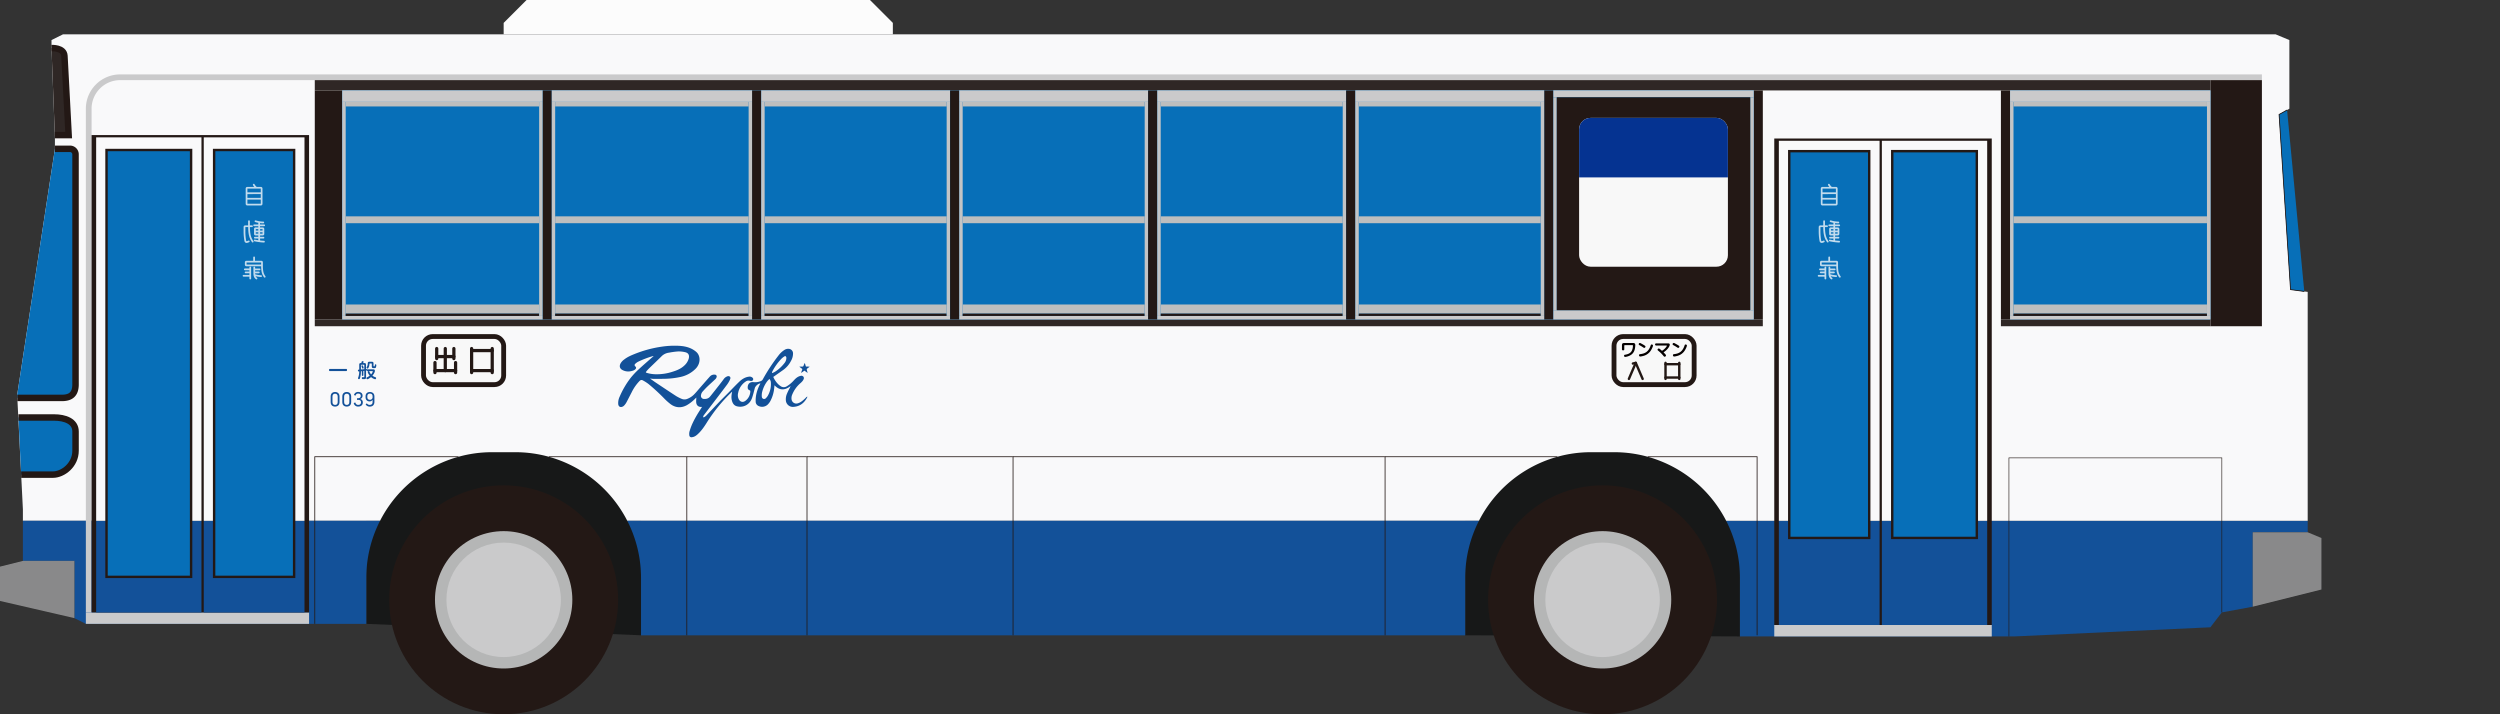 <svg xmlns="http://www.w3.org/2000/svg" xmlns:xlink="http://www.w3.org/1999/xlink" viewBox="0 0 3095.43 884.41"><rect x="0" y="0" width="3095.43" height="884.41" fill="#333333" stroke="none"/><defs><style>.a,.aa,.ab,.p,.s,.u,.x{fill:none;}.b{fill:#171818;}.c{fill:#135199;}.d{fill:#f9f9fa;}.e{fill:#89898a;}.f{fill:#cacacb;}.g,.o{fill:#2f2725;}.h{fill:#231815;}.i{fill:#c3c4c5;}.j,.q,.r{fill:#076fb8;}.k{fill:#bdbebe;}.l{clip-path:url(#a);}.m,.w{fill:#f8f8f8;}.n{fill:#053391;}.ab,.o,.p,.q,.r,.s,.u,.w,.x{stroke:#231815;}.aa,.o,.p,.q,.r,.s,.u,.w{stroke-miterlimit:10;}.o,.p,.q{stroke-width:8px;}.t{fill:#b5b6b6;}.u{stroke-width:0.76px;}.v{fill:#fcfcfc;}.w{stroke-width:6px;}.aa,.ab,.x{stroke-linecap:round;}.ab,.x{stroke-linejoin:round;}.x{stroke-width:4px;}.y{opacity:0.75;}.z{fill:#fff;}.aa{stroke:#fff;stroke-width:2.16px;}.ab{stroke-width:3px;}.ac{fill:#040000;}</style><clipPath id="a"><rect class="a" x="1955.2" y="145.98" width="184.25" height="184.25" rx="14.17"/></clipPath></defs><polygon class="b" points="1814.17 786.61 2154.33 788.03 2154.33 559.84 1814.17 559.84 1814.17 786.61"/><polygon class="b" points="453.54 772.44 793.7 786.61 793.7 559.84 453.54 559.84 453.54 772.44"/><path class="c" d="M2857.32,644.88v14.17h-68v92.13L2751,758.27l-14.17,18.42L2494.49,788H2154.33V715.75a155.27,155.27,0,0,0-17-70.87Z"/><path class="d" d="M2857.32,361.42V644.88h-720a155.89,155.89,0,0,0-138.9-85h-28.35a155.91,155.91,0,0,0-138.91,85H776.7a155.89,155.89,0,0,0-138.9-85H609.45a155.91,155.91,0,0,0-138.91,85H28.35V630.71L21.26,489,68,184.25V170.08L63.78,59.53V49.6L78,42.52H2817.64l17,7.08v85l-12.76,7.09,14.17,216.85Z"/><path class="c" d="M776.7,644.88H1831.17a155.27,155.27,0,0,0-17,70.87v70.86H793.7V715.75A155.27,155.27,0,0,0,776.7,644.88Z"/><path class="c" d="M28.35,644.88H470.54a155.27,155.27,0,0,0-17,70.87v56.69H106.3l-14.17-7.09V694.49H28.35Z"/><polygon class="e" points="92.13 694.49 92.13 765.35 0 744.09 0 701.58 28.35 694.49 92.13 694.49"/><polygon class="e" points="2857.32 659.05 2789.29 659.05 2789.29 751.18 2874.33 729.92 2874.33 666.14 2857.32 659.05"/><path class="f" d="M113.39,134.65a35.44,35.44,0,0,1,35.43-35.44H2800.63V92.13H148.82a42.52,42.52,0,0,0-42.52,42.52V758.27h7.09Z"/><rect class="g" x="389.76" y="99.21" width="2347.09" height="12.76"/><rect class="g" x="389.76" y="395.43" width="1792.91" height="8.5"/><rect class="h" x="389.76" y="111.97" width="34.02" height="283.46"/><rect class="h" x="2736.85" y="99.21" width="63.78" height="304.72"/><rect class="h" x="2171.34" y="111.97" width="11.34" height="283.46"/><rect class="i" x="423.78" y="126.14" width="4.25" height="265.04"/><rect class="g" x="2477.48" y="395.43" width="259.37" height="8.5"/><rect class="j" x="2488.82" y="111.97" width="248.03" height="283.46"/><rect class="h" x="2477.48" y="111.97" width="11.34" height="283.46" transform="translate(4966.3 507.4) rotate(-180)"/><rect class="f" x="106.3" y="758.27" width="276.38" height="14.17"/><rect class="f" x="2196.85" y="773.86" width="269.29" height="14.17"/><rect class="h" x="113.39" y="167.24" width="269.29" height="591.02"/><rect class="c" x="119.06" y="644.88" width="130.39" height="113.39"/><rect class="d" x="119.06" y="170.08" width="130.39" height="474.8"/><rect class="j" x="131.89" y="185.75" width="104.72" height="528.5"/><path class="h" d="M235.11,187.25v525.5H133.39V187.25H235.11m3-3H130.39v531.5H238.11V184.25Z"/><rect class="c" x="252.28" y="644.88" width="124.73" height="113.39"/><rect class="d" x="252.28" y="170.08" width="124.73" height="474.8"/><rect class="j" x="265.12" y="185.75" width="99.05" height="528.5"/><path class="h" d="M362.67,187.25v525.5H266.62V187.25h96.05m3-3H263.62v531.5H365.67V184.25Z"/><rect class="h" x="2196.85" y="171.5" width="269.29" height="602.36"/><rect class="c" x="2202.52" y="644.88" width="124.72" height="128.98"/><rect class="d" x="2202.52" y="174.33" width="124.72" height="470.55"/><rect class="j" x="2215.36" y="187.17" width="99.05" height="478.89"/><path class="h" d="M2312.91,188.67V664.56h-96V188.67h96m3-3h-102V667.56h102V185.67Z"/><rect class="c" x="2330.07" y="644.88" width="130.4" height="128.98"/><rect class="d" x="2330.07" y="174.33" width="130.4" height="470.55"/><rect class="j" x="2342.92" y="187.17" width="104.72" height="478.89"/><path class="h" d="M2446.13,188.67V664.56H2344.42V188.67h101.71m3-3H2341.42V667.56h107.71V185.67Z"/><rect class="f" x="2488.82" y="111.97" width="248.03" height="14.17"/><rect class="f" x="2488.82" y="391.18" width="248.03" height="4.25"/><rect class="i" x="2488.82" y="126.14" width="4.25" height="265.04"/><rect class="k" x="2493.07" y="126.14" width="239.53" height="5.67"/><rect class="k" x="2493.07" y="267.87" width="239.53" height="8.5"/><rect class="k" x="2493.07" y="377.01" width="239.53" height="11.34"/><rect class="h" x="2493.07" y="388.35" width="239.53" height="2.83"/><rect class="i" x="2732.6" y="126.14" width="4.25" height="265.04"/><rect class="j" x="423.78" y="111.97" width="1747.56" height="283.46"/><rect class="h" x="1911.97" y="111.97" width="11.34" height="283.46"/><rect class="f" x="1923.31" y="111.97" width="248.03" height="8.5"/><rect class="f" x="1923.31" y="384.09" width="248.03" height="11.34"/><rect class="i" x="1923.31" y="120.47" width="4.25" height="263.62"/><rect class="i" x="2167.09" y="120.47" width="4.25" height="263.62"/><rect class="h" x="1927.56" y="120.47" width="239.53" height="263.62"/><g class="l"><rect class="m" x="1955.2" y="145.98" width="184.25" height="184.25"/><rect class="n" x="1955.2" y="145.98" width="184.25" height="73.7"/></g><rect class="h" x="671.81" y="111.97" width="11.34" height="283.46"/><rect class="f" x="423.78" y="111.97" width="248.03" height="14.17"/><rect class="f" x="423.78" y="391.18" width="248.03" height="4.25"/><rect class="i" x="423.78" y="126.14" width="4.25" height="265.04"/><rect class="k" x="428.03" y="126.14" width="239.53" height="5.67"/><rect class="k" x="428.03" y="267.87" width="239.53" height="8.5"/><rect class="k" x="428.03" y="377.01" width="239.53" height="11.34"/><rect class="h" x="428.03" y="388.35" width="239.53" height="2.83"/><rect class="i" x="667.56" y="126.14" width="4.25" height="265.04"/><rect class="h" x="931.18" y="111.97" width="11.34" height="283.46"/><rect class="f" x="683.15" y="111.97" width="248.03" height="14.17"/><rect class="f" x="683.15" y="391.18" width="248.03" height="4.25"/><rect class="i" x="683.15" y="126.14" width="4.25" height="265.04"/><rect class="k" x="687.4" y="126.14" width="239.53" height="5.67"/><rect class="k" x="687.4" y="267.87" width="239.53" height="8.5"/><rect class="k" x="687.4" y="377.01" width="239.53" height="11.34"/><rect class="h" x="687.4" y="388.35" width="239.53" height="2.83"/><rect class="i" x="926.93" y="126.14" width="4.25" height="265.04"/><rect class="f" x="942.52" y="111.97" width="233.86" height="14.17"/><rect class="f" x="942.52" y="391.18" width="233.86" height="4.25"/><rect class="i" x="942.52" y="126.14" width="4.25" height="265.04"/><rect class="k" x="946.77" y="126.14" width="225.35" height="5.67"/><rect class="k" x="946.77" y="267.87" width="225.35" height="8.5"/><rect class="k" x="946.77" y="377.01" width="225.35" height="11.34"/><rect class="h" x="946.77" y="388.35" width="225.35" height="2.83"/><rect class="i" x="1172.13" y="126.14" width="4.25" height="265.04"/><rect class="h" x="1176.38" y="111.97" width="11.34" height="283.46"/><rect class="f" x="1187.72" y="111.97" width="233.86" height="14.17"/><rect class="f" x="1187.72" y="391.18" width="233.86" height="4.25"/><rect class="i" x="1187.72" y="126.14" width="4.25" height="265.04"/><rect class="k" x="1191.97" y="126.14" width="225.35" height="5.67"/><rect class="k" x="1191.97" y="267.87" width="225.35" height="8.5"/><rect class="k" x="1191.97" y="377.01" width="225.35" height="11.34"/><rect class="h" x="1191.97" y="388.35" width="225.35" height="2.83"/><rect class="i" x="1417.32" y="126.14" width="4.25" height="265.04"/><rect class="h" x="1421.57" y="111.97" width="11.34" height="283.46"/><rect class="f" x="1432.91" y="111.97" width="233.86" height="14.17"/><rect class="f" x="1432.91" y="391.18" width="233.86" height="4.25"/><rect class="i" x="1432.91" y="126.14" width="4.25" height="265.04"/><rect class="k" x="1437.17" y="126.14" width="225.35" height="5.67"/><rect class="k" x="1437.17" y="267.87" width="225.35" height="8.5"/><rect class="k" x="1437.17" y="377.01" width="225.35" height="11.34"/><rect class="h" x="1437.17" y="388.35" width="225.35" height="2.83"/><rect class="i" x="1662.52" y="126.14" width="4.25" height="265.04"/><rect class="h" x="1666.77" y="111.97" width="11.34" height="283.46"/><rect class="f" x="1678.11" y="111.97" width="233.86" height="14.17"/><rect class="f" x="1678.11" y="391.18" width="233.86" height="4.25"/><rect class="i" x="1678.11" y="126.14" width="4.25" height="265.04"/><rect class="k" x="1682.36" y="126.14" width="225.35" height="5.67"/><rect class="k" x="1682.36" y="267.87" width="225.35" height="8.5"/><rect class="k" x="1682.36" y="377.01" width="225.35" height="11.34"/><rect class="h" x="1682.36" y="388.35" width="225.35" height="2.83"/><rect class="i" x="1907.72" y="126.14" width="4.25" height="265.04"/><path class="o" d="M63.78,59.53s15.41-.84,16,9.6L85,167.24H67.92"/><path class="j" d="M68,184.25H86.44a6.87,6.87,0,0,1,7.09,7.09V474.8c.36,13.48-6.12,17.9-17,17.9H21.45L21.26,489"/><path class="p" d="M68,184.25H86.44a6.87,6.87,0,0,1,7.09,7.09V474.8c.36,13.48-6.12,17.9-17,17.9H21.45"/><path class="q" d="M22.82,516.93H67c13,0,26.55,4.37,26.55,17.39v23.74c0,17.62-15.57,29.62-28.08,29.62H26.2"/><polyline class="r" points="2831.81 136.22 2821.89 141.73 2836.06 358.58 2853.07 360.85"/><polyline class="s" points="679.6 565.51 850.39 565.51 850.39 786.61"/><polyline class="s" points="389.76 772.44 389.76 565.51 567.64 565.51"/><polyline class="s" points="850.39 565.51 999.21 565.51 999.21 786.61"/><polyline class="s" points="999.21 565.51 1254.33 565.51 1254.33 786.61"/><polyline class="s" points="1254.33 565.51 1714.96 565.51 1714.96 786.61"/><polyline class="s" points="2040.23 565.51 2175.59 565.51 2175.59 786.61"/><line class="s" x1="1714.96" y1="565.51" x2="1928.28" y2="565.51"/><circle class="h" cx="623.62" cy="742.68" r="141.73"/><circle class="t" cx="623.62" cy="742.68" r="85.04"/><circle class="f" cx="623.62" cy="742.68" r="70.87"/><circle class="h" cx="1984.25" cy="742.68" r="141.73"/><circle class="t" cx="1984.25" cy="742.68" r="85.04"/><circle class="f" cx="1984.25" cy="742.68" r="70.87"/><polyline class="u" points="2487.4 788.03 2487.4 566.93 2751.02 566.93 2751.02 758.27"/><polygon class="v" points="623.62 42.52 623.62 28.35 651.97 0 1077.16 0 1105.51 28.35 1105.51 42.52 623.62 42.52"/><path class="c" d="M869.25,503.79s0,0,0,0c-4.45.51-7.17-1.85-7.28-6.41-.05-1.7.13-3.39.21-5.15-.66.63-1.35,1.3-2.06,2a47.78,47.78,0,0,1-9.75,7.48c-6.93,3.73-13.77,3.31-20.09-1.3a75.74,75.74,0,0,1-8.52-7.71,246.89,246.89,0,0,0-19-17.4A52.46,52.46,0,0,0,796,471c-1.58-.92-2.94-.49-4.24.83a55.06,55.06,0,0,0-9.64,13.88c-2.25,4.33-4.44,8.69-6.76,13a20.33,20.33,0,0,1-2.66,3.5,5.83,5.83,0,0,1-1.69,1.2c-2.83,1.42-5.22.07-5.54-3.1a18.27,18.27,0,0,1,1.81-9.24,106.06,106.06,0,0,1,13.67-23.29A95.19,95.19,0,0,1,791,457.14c5.61-5.23,11.45-10.2,17.2-15.28l1.18-1.1c-.7.13-1.05.17-1.39.27a113.73,113.73,0,0,0-17.75,6.79,15.67,15.67,0,0,0-3.57,2.54c-1.28,1.19-1.17,2.24.08,3.47a1.93,1.93,0,0,1,.16,3.05c-1.37,1.69-3.37,2.14-5.32,2.61a15.13,15.13,0,0,1-10.82-1.3c-3.28-1.7-4.17-4.56-2.58-7.9a15.26,15.26,0,0,1,4.71-5.2c3.78-3,8.16-4.9,12.57-6.69a146.14,146.14,0,0,1,33.95-9.17,108.61,108.61,0,0,1,20.14-1.11c5.61.24,11.12,1.06,16.23,3.49a28.77,28.77,0,0,1,6.11,3.95c4.23,3.56,5.4,9.76,3.13,15.33a17.4,17.4,0,0,1-4,5.94,37.34,37.34,0,0,1-18.91,10A100.94,100.94,0,0,1,823.46,469c-4.57.09-9.14.15-13.71.14-1.52,0-3-.26-4.91-.43,2.67,1.87,5,3.6,7.47,5.23,8.31,5.54,16.62,11.1,25,16.54a52.92,52.92,0,0,0,6.51,3.29,9.08,9.08,0,0,0,7.43,0,23.69,23.69,0,0,0,8.66-5.92c2.32-2.43,4.46-5.05,6.67-7.58,4.14-4.72,8.24-9.47,12.44-14.14a7,7,0,0,1,6-2.25,2.27,2.27,0,0,1,2.18,3.23,5.19,5.19,0,0,1-1.27,2.16c-3.25,3.1-6.63,6.07-9.87,9.18-2.1,2-4.07,4.15-6,6.29a8.35,8.35,0,0,0-2.11,4.69,3.75,3.75,0,0,0,3.3,4.5c3.1.32,5.91-.42,7.94-2.91,3.67-4.51,7.25-9.09,10.84-13.66,2-2.53,3.93-5.1,5.86-7.67a9.38,9.38,0,0,1,4.75-3.74,3,3,0,0,1,3.07.43,2.47,2.47,0,0,1,.41,2.82,15.74,15.74,0,0,1-1.19,2.76,38.61,38.61,0,0,1-2.67,4.23c-3.77,5.06-7.6,10.08-11.43,15.11-5.7,7.49-11.43,15-17.12,22.47a5.38,5.38,0,0,0-1,1.92c-.22.89.32,1.31,1.11.86a11.46,11.46,0,0,0,2.61-1.91c5.65-5.9,11.22-11.89,16.88-17.78,3.42-3.55,7-7,10.43-10.46,4.39-4.44,8.68-9,13.15-13.33,3.48-3.39,7.45-6.1,12.46-6.69a5.1,5.1,0,0,1,4.41,1.3,2.38,2.38,0,0,1,.75,2.53,2.33,2.33,0,0,1-2.19,1.46,4.11,4.11,0,0,1-1.71-.16,5.74,5.74,0,0,0-5.1.76,21.72,21.72,0,0,0-9.54,14.16,11.17,11.17,0,0,0,.66,7.71c1.84,3.64,5.28,4.52,8.47,2a15,15,0,0,0,5.92-11.5c0-.68-.08-1.11-.85-1.37a3.37,3.37,0,0,1-2.39-3.47c-.07-4.58,2.79-7.21,7.33-6.63a18.08,18.08,0,0,0,9-1.36,4.64,4.64,0,0,0,2.42-2.2,224,224,0,0,1,19.48-29.58,27.87,27.87,0,0,1,7.57-6.95,8.4,8.4,0,0,1,5.58-1.1,5.56,5.56,0,0,1,4.75,5.46,18.31,18.31,0,0,1-2.47,9.32,31.09,31.09,0,0,1-9.85,11.42q-5.44,3.86-10.93,7.68l-1.21.84a28.79,28.79,0,0,0,6.43,9.33,19.84,19.84,0,0,0,2.65,2.07,6.66,6.66,0,0,0,7.53.26,38.48,38.48,0,0,0,9.2-7.76c2.25-2.42,4.71-4.51,8.05-5.2a3.21,3.21,0,0,1,3.4.95,3,3,0,0,1,.2,3.39A9.29,9.29,0,0,1,993.5,472a23.67,23.67,0,0,1-2.29,2.3A37.17,37.17,0,0,0,981,488.34a11.19,11.19,0,0,0-.87,6.46,5.92,5.92,0,0,0,7.55,4.62c3.39-.94,6-3.15,8.52-5.46.8-.73,1.53-1.54,2.31-2.29a6.7,6.7,0,0,1,.87-.6l.27.19a6.61,6.61,0,0,1-.32,1c-3.78,7.1-9.49,11.32-17.72,11.56a8.68,8.68,0,0,1-8.52-7.43,17.58,17.58,0,0,1,1.56-9.5c1.1-2.6,2.46-5.08,3.71-7.61a6.91,6.91,0,0,0,.52-1.28c-6.85,5.32-13.48,5.91-19.94-1-.15,1.55-.23,2.83-.4,4.11a42.65,42.65,0,0,1-4.74,15.55,19.74,19.74,0,0,1-3.3,4.31,10.05,10.05,0,0,1-11.33,1.69,6,6,0,0,1-3.52-5.45c-.29-7.69,1.87-14.75,5.34-21.49l.49-.93s0-.07,0-.11c-2.78.27-6.21,3.31-6.93,6-1.07,4-2,8.12-3.38,12.06-2.74,8-10.42,12.49-18.8,10.31-3.74-1-5.38-3.93-6.24-7.42s-.41-7,.45-10.66c-.35.27-.58.42-.77.6a197.89,197.89,0,0,0-31,38.19c-3.1,4.93-6.41,9.72-10.73,13.68-2.13,2-4.43,3.65-7.48,3.91a2.54,2.54,0,0,1-3.09-2.23,12.22,12.22,0,0,1,.63-6.17c2.06-7.08,5.54-13.52,9.23-19.85C865.26,510,867.3,506.91,869.25,503.79ZM813.46,463.4a62,62,0,0,0,18.39-2.85c5.51-1.67,10.84-3.66,15.18-7.69a18.6,18.6,0,0,0,5.73-8.84c1.12-4.3-.36-7.07-4.65-8a33.41,33.41,0,0,0-8.61-.87,95.82,95.82,0,0,0-11.14,1.51,15.64,15.64,0,0,0-8.88,4.13c-5.33,5.3-10.8,10.45-16.18,15.7a38.35,38.35,0,0,0-2.93,3.3c-1,1.23-.92,1.44.61,1.93A40.89,40.89,0,0,0,813.46,463.4Zm139.2,5.82a35.54,35.54,0,0,0-2.82,3,36.88,36.88,0,0,0-6.35,13.94,18.59,18.59,0,0,0-.24,4.95,3,3,0,0,0,2,2.78,3,3,0,0,0,3.16-1,13.23,13.23,0,0,0,1.92-2.32,28.57,28.57,0,0,0,4.14-16.86A6.9,6.9,0,0,0,952.66,469.22Zm3.2-7.71.41.43c1.21-.61,2.48-1.14,3.62-1.85a45.14,45.14,0,0,0,11.46-10.59,10.22,10.22,0,0,0,2.31-6,3.27,3.27,0,0,0-.64-2.19c-.69-.74-1.61-.19-2.31.3a22.34,22.34,0,0,0-2.89,2.31,67.8,67.8,0,0,0-11.47,15.84A8,8,0,0,0,955.86,461.51Z"/><path class="c" d="M991.93,461.55c.42-1.23.78-2.48,1.27-3.67a1.09,1.09,0,0,0-.49-1.54c-.94-.66-1.84-1.39-2.75-2.09l0-.32h2.33c2.28,0,2.28,0,3.07-2.19a8.81,8.81,0,0,1,1.13-2.31c.33,1.13.73,2.24,1,3.39.17.89.63,1.1,1.45,1.07a18.4,18.4,0,0,1,3.64.18l-2.22,1.62c-1.68,1.23-1.68,1.23-1.13,3.23.23.85.46,1.69.79,2.88l-4-2.89-3.93,2.77Z"/><rect class="w" x="524.41" y="416.69" width="99.21" height="59.53" rx="11.34"/><line class="x" x1="551.34" y1="431.57" x2="551.34" y2="458.86"/><line class="x" x1="538.58" y1="448.94" x2="538.58" y2="461.34"/><line class="x" x1="564.09" y1="448.94" x2="564.09" y2="461.34"/><line class="x" x1="538.58" y1="458.86" x2="564.09" y2="458.86"/><line class="x" x1="540.71" y1="431.57" x2="540.71" y2="443.98"/><line class="x" x1="561.97" y1="431.57" x2="561.97" y2="443.98"/><line class="x" x1="540.71" y1="441.5" x2="561.97" y2="441.5"/><line class="x" x1="583.94" y1="431.57" x2="583.94" y2="461.34"/><line class="x" x1="583.94" y1="434.06" x2="609.45" y2="434.06"/><line class="x" x1="609.45" y1="431.57" x2="609.45" y2="461.34"/><line class="x" x1="583.94" y1="458.86" x2="609.45" y2="458.86"/><g class="y"><path class="z" d="M2273.28,254.43h-16.8a2,2,0,0,1-2-2v-19a2,2,0,0,1,2-2H2265a12,12,0,0,1-1.5-2.22,1,1,0,0,1-.15-.54,1.08,1.08,0,0,1,1.08-1.08,1.1,1.1,0,0,1,1,.57,10.19,10.19,0,0,0,2.67,3.27h5.19a2,2,0,0,1,2,2v19A2,2,0,0,1,2273.28,254.43Zm-.12-16.26v-4.68H2256.6v4.68Zm0,6.84v-4.68H2256.6V245Zm0,7.26v-5.1H2256.6v5.1Z"/><path class="z" d="M2255.67,300.81a2.75,2.75,0,0,1-2.71-2.27,66.21,66.21,0,0,1-1.07-12.77v-4.7a2,2,0,0,1,2-2h3.59v-5.19a1.08,1.08,0,0,1,2.16,0V279h2.55a1.08,1.08,0,0,1,0,2.16h-2.55c.09,8.54,1.22,13,4.31,17.36a1.07,1.07,0,0,1-.87,1.71,1.07,1.07,0,0,1-.89-.46c-3.34-4.7-4.61-9.68-4.71-18.61h-3.47v4.58a64.62,64.62,0,0,0,1,12.39.61.61,0,0,0,.71.48,8.56,8.56,0,0,0,2-.7,1.08,1.08,0,1,1,.91,2,10.6,10.6,0,0,1-2.52.86,3.17,3.17,0,0,1-.53.05Zm21.4-.51a74.49,74.49,0,0,1-11.62-1.5,1.08,1.08,0,0,1-.88-1.06,1.09,1.09,0,0,1,1.32-1.06c1.43.3,2.82.55,4.19.76v-2.08h-4.21a1.08,1.08,0,1,1,0-2.16h4.21v-1.69h-3.46a1.81,1.81,0,0,1-1.8-1.8v-6.33a1.81,1.81,0,0,1,1.8-1.8h3.46v-1.53h-5a1.08,1.08,0,1,1,0-2.15h5v-2c-1.16-.23-2.36-.53-3.74-.93a1.08,1.08,0,0,1,.28-2.12.86.86,0,0,1,.32.05,33.42,33.42,0,0,0,9.34,1.49,1.08,1.08,0,0,1,1,1.08,1.1,1.1,0,0,1-1.12,1.08c-1.48,0-2.75-.14-4-.29v1.66h5a1.08,1.08,0,1,1,0,2.15h-5v1.53h3.47a1.81,1.81,0,0,1,1.8,1.8v6.33a1.81,1.81,0,0,1-1.8,1.8h-3.47v1.69h4.22a1.08,1.08,0,0,1,0,2.16h-4.22v2.37c1.61.19,3.24.33,4.94.42a1.08,1.08,0,1,1-.11,2.15Zm-7-14.88v-1.68H2267v1.68Zm0,3.93v-1.77H2267v1.77Zm5.27-3.93v-1.68h-3.11v1.68Zm0,3.93v-1.77h-3.11v1.77Z"/><path class="z" d="M2260.14,345.94a1.09,1.09,0,0,1-1.08-1.08v-2.32h-7.25a1.08,1.08,0,1,1,0-2.16h7.25v-2h-4.68a1.08,1.08,0,0,1,0-2.16h4.68v-1.62h-5.63a1.08,1.08,0,1,1,0-2.16h5.63v-1.21a1.08,1.08,0,1,1,2.16,0v13.61A1.08,1.08,0,0,1,2260.14,345.94Zm17.89-2.2a1.07,1.07,0,0,1-.88-.45c-2.56-3.51-3.47-6.92-3.55-13.63h-18.34a1.81,1.81,0,0,1-1.8-1.8v-3.13a1.81,1.81,0,0,1,1.8-1.8H2274a1.81,1.81,0,0,1,1.8,1.8v3.89c0,7,.71,10.08,3.13,13.39a1,1,0,0,1,.22.65A1.09,1.09,0,0,1,2278,343.74Zm-4.43-16.24v-2.41h-18v2.41Zm-5.73,18.44a1.09,1.09,0,0,1-.62-.2c-2.32-1.58-3.23-3.82-3.23-7.77v-6.72a1.08,1.08,0,0,1,2.16,0v1.21h5.51a1.08,1.08,0,0,1,0,2.16h-5.51v1.62h4.56a1.08,1.08,0,0,1,0,2.16h-4.56q0,.64.06,1.2a35.54,35.54,0,0,0,7.28,1.24,1.07,1.07,0,0,1,1,1.07,1.09,1.09,0,0,1-1.17,1.08,36.65,36.65,0,0,1-6.59-1,4.46,4.46,0,0,0,1.69,2,1.07,1.07,0,0,1,.48.9,1.09,1.09,0,0,1-1.08,1.08Z"/><line class="aa" x1="2264.88" y1="318.67" x2="2264.88" y2="322.93"/></g><g class="y"><path class="z" d="M323,254.43h-16.8a2,2,0,0,1-2-2v-19a2,2,0,0,1,2-2h8.55a12,12,0,0,1-1.5-2.22,1,1,0,0,1-.15-.54,1.08,1.08,0,0,1,1.08-1.08,1.1,1.1,0,0,1,1,.57,10.19,10.19,0,0,0,2.67,3.27H323a2,2,0,0,1,2,2v19A2,2,0,0,1,323,254.43Zm-.12-16.26v-4.68H306.33v4.68Zm0,6.84v-4.68H306.33V245Zm0,7.26v-5.1H306.33v5.1Z"/><path class="z" d="M305.4,300.81a2.74,2.74,0,0,1-2.71-2.27,66.21,66.21,0,0,1-1.07-12.77v-4.7a2,2,0,0,1,2-2h3.59v-5.19a1.08,1.08,0,0,1,2.16,0V279H312a1.08,1.08,0,0,1,0,2.16h-2.55c.09,8.54,1.22,13,4.31,17.36a1.08,1.08,0,0,1-.88,1.71,1.08,1.08,0,0,1-.89-.46c-3.33-4.7-4.61-9.68-4.7-18.61h-3.47v4.58a64.62,64.62,0,0,0,1,12.39.61.61,0,0,0,.71.48,8.71,8.71,0,0,0,2-.7,1,1,0,0,1,.47-.11,1.08,1.08,0,0,1,.44,2.07,10.6,10.6,0,0,1-2.52.86,3.17,3.17,0,0,1-.53.05Zm21.4-.51a74.62,74.62,0,0,1-11.63-1.5,1.07,1.07,0,0,1-.87-1.06,1.09,1.09,0,0,1,1.32-1.06c1.43.3,2.82.55,4.19.76v-2.08H315.6a1.08,1.08,0,1,1,0-2.16h4.21v-1.69h-3.46a1.81,1.81,0,0,1-1.8-1.8v-6.33a1.81,1.81,0,0,1,1.8-1.8h3.46v-1.53h-5a1.08,1.08,0,1,1,0-2.15h5v-2c-1.16-.23-2.36-.53-3.74-.93a1.08,1.08,0,0,1,.27-2.12.88.88,0,0,1,.33.05,33.36,33.36,0,0,0,9.34,1.49,1.08,1.08,0,0,1,1.05,1.08,1.1,1.1,0,0,1-1.12,1.08c-1.48,0-2.75-.14-4-.29v1.66h5a1.08,1.08,0,1,1,0,2.15h-5v1.53h3.47a1.81,1.81,0,0,1,1.8,1.8v6.33a1.81,1.81,0,0,1-1.8,1.8H322v1.69h4.21a1.08,1.08,0,1,1,0,2.16H322v2.37c1.61.19,3.24.33,4.94.42a1.08,1.08,0,0,1-.11,2.15Zm-7-14.88v-1.68h-3.1v1.68Zm0,3.93v-1.77h-3.1v1.77Zm5.27-3.93v-1.68H322v1.68Zm0,3.93v-1.77H322v1.77Z"/><path class="z" d="M309.87,345.94a1.08,1.08,0,0,1-1.08-1.08v-2.32h-7.25a1.08,1.08,0,0,1,0-2.16h7.25v-2h-4.68a1.08,1.08,0,0,1,0-2.16h4.68v-1.62h-5.63a1.08,1.08,0,0,1,0-2.16h5.63v-1.21a1.08,1.08,0,0,1,2.16,0v13.61A1.08,1.08,0,0,1,309.87,345.94Zm17.88-2.2a1.07,1.07,0,0,1-.87-.45c-2.56-3.51-3.47-6.92-3.55-13.63H305a1.81,1.81,0,0,1-1.8-1.8v-3.13a1.81,1.81,0,0,1,1.8-1.8h18.69a1.8,1.8,0,0,1,1.8,1.8v3.89c0,7,.72,10.08,3.14,13.39a1.1,1.1,0,0,1,.21.65A1.08,1.08,0,0,1,327.75,343.74Zm-4.43-16.24v-2.41h-18v2.41Zm-5.73,18.44a1.12,1.12,0,0,1-.62-.2c-2.31-1.58-3.22-3.82-3.22-7.77v-6.72a1.08,1.08,0,0,1,2.16,0v1.21h5.51a1.08,1.08,0,0,1,0,2.16h-5.51v1.62h4.56a1.08,1.08,0,0,1,0,2.16h-4.56q0,.64.06,1.2a35.31,35.31,0,0,0,7.28,1.24,1.08,1.08,0,1,1-.15,2.15,36.76,36.76,0,0,1-6.6-1,4.59,4.59,0,0,0,1.69,2,1.07,1.07,0,0,1,.48.9,1.08,1.08,0,0,1-1.08,1.08Z"/><line class="aa" x1="314.61" y1="318.67" x2="314.61" y2="322.93"/></g><path class="c" d="M428.38,456.77a1.18,1.18,0,0,1,1.32,1.34c0,1.18-.7,1.37-1.32,1.37H408.7a1.18,1.18,0,0,1-1.32-1.34c0-1.3.86-1.37,1.32-1.37Z"/><path class="c" d="M448,459.58l-1.1.12a29.05,29.05,0,0,1-.91,7.68c-.53,1.68-.72,2.06-1.47,2.06a1.15,1.15,0,0,1-1.24-1.05c0-.31.69-2.26.81-2.67a23.76,23.76,0,0,0,.7-5.85c-.84.07-1.61.12-1.61-1.13,0-1,.6-1,1.61-1.11V452c0-1.56.21-2.5,2.23-2.5h.34c.14-.46.31-1.13.48-1.68s.79-.65,1.1-.65,1.22,0,1.22.74a11.23,11.23,0,0,1-.45,1.59h1c2,0,2.47.53,2.47,2.5v4.87c.41-.05,1.13-.12,1.15,1a1.09,1.09,0,0,1,1.15-.6h6.29c1,0,2.4,0,2.4,1.92s-1.75,4.42-3.05,6a14.75,14.75,0,0,0,3.65,1.85c.53.19.94.38.94,1.06s-.41,1.48-1.18,1.48a11.86,11.86,0,0,1-5.09-2.68c-1.75,1.44-3.93,2.68-4.56,2.68a1.39,1.39,0,0,1-1.22-1.39c0-.55.31-.74.79-1a15.77,15.77,0,0,0,3.34-2.06c-2.14-2.69-2.55-4.39-2.55-4.68,0-.53.63-.89,1.15-.89a1,1,0,0,1,1,.67,14.67,14.67,0,0,0,2.07,3.31,9,9,0,0,0,2.11-3.55c0-.41-.33-.48-.72-.48h-5.33c-.55,0-1.22-.14-1.22-1.15-.19.41-.48.48-1.08.6v8c0,2.4-.89,2.5-3.07,2.5-1.35,0-2.14,0-2.14-1.32a1,1,0,0,1,1.2-1.13l1.1.05c.7,0,.77-.36.77-.77v-7.08l-1.2.14v5.07c0,.41-.05,1-.93,1s-.92-.6-.92-1Zm-1.1-2.11,1.9-.17c.62-.05,1.65-.15,2.25-.22v-4.77a.6.6,0,0,0-.67-.68h-2.83c-.48,0-.65.27-.65.68Zm2.66-4.13a8.9,8.9,0,0,1,.72,2.13c0,.63-.74.87-1.1.87-.58,0-.67-.29-1-1.27a9.88,9.88,0,0,0-.53-1.47.89.89,0,0,1-.12-.43c0-.46.43-.82,1.06-.82C449.09,452.35,449.23,452.69,449.54,453.34Zm12.89-.48c0,.5.12.72.75.72s.74-.12.84-.82c.17-1.27.21-1.66.89-1.66a.91.91,0,0,1,1,1,7.55,7.55,0,0,1-.57,3c-.46.7-1.18.7-2.43.7-2,0-2.59-.36-2.59-2.5V450.7a.6.6,0,0,0-.67-.68h-1.37c-.57,0-.84.05-.89.68a10.13,10.13,0,0,1-1.15,4.63c-.53.89-.79,1-1.1,1a1.3,1.3,0,0,1-1.32-1.18c0-.26.07-.38.72-1.46a8.47,8.47,0,0,0,.76-3.79c.1-2,1.28-2,2.57-2H460c2,0,2.47.45,2.47,2.47Z"/><path class="c" d="M409.42,497.88v-7c0-3.5,2.16-5.54,5.49-5.54s5.47,2.14,5.47,5.54v7c0,3.41-2.08,5.55-5.47,5.55S409.42,501.39,409.42,497.88Zm8.71-.07V491c0-2.4-1.3-3.51-3.22-3.51s-3.24,1.08-3.24,3.51v6.86c0,2.4,1.32,3.5,3.27,3.5S418.13,500.23,418.13,497.81Z"/><path class="c" d="M423.84,497.88v-7c0-3.5,2.16-5.54,5.5-5.54s5.47,2.14,5.47,5.54v7c0,3.41-2.09,5.55-5.47,5.55S423.84,501.39,423.84,497.88Zm8.71-.07V491c0-2.4-1.29-3.51-3.21-3.51s-3.24,1.08-3.24,3.51v6.86c0,2.4,1.32,3.5,3.26,3.5S432.55,500.23,432.55,497.81Z"/><path class="c" d="M448.9,489.87v.33a4,4,0,0,1-2.81,3.84,4,4,0,0,1,3.14,4v.36c0,2.95-2.11,5-5.64,5a5.35,5.35,0,0,1-5.54-4,.38.38,0,0,1,.21-.51l1.28-.45c.28-.1.45,0,.55.21a3.35,3.35,0,0,0,3.53,2.67c2.11,0,3.36-1.18,3.36-3.08V498c0-1.88-1.23-2.91-3.56-2.91h-1.1a.28.28,0,0,1-.31-.31v-1.37c0-.19.07-.33.31-.33h1.1c2,0,3.24-1.08,3.24-2.77v-.26c0-1.82-1.2-2.71-3.12-2.71a3.12,3.12,0,0,0-3.26,2.33.26.26,0,0,1-.41.17l-1.34-.65a.29.29,0,0,1-.15-.41,5.13,5.13,0,0,1,5.26-3.48C447.07,485.33,448.9,487.2,448.9,489.87Z"/><path class="c" d="M452.88,500.93a.33.33,0,0,1,.07-.5l1-.8c.19-.16.36-.14.53.1a3.77,3.77,0,0,0,3.31,1.58c2.38,0,3.53-1.34,3.53-3.55V495h0a4.14,4.14,0,0,1-3.79,2c-2.85,0-4.89-1.9-4.89-5.16v-1.16c0-3.29,2-5.28,5.37-5.3,3.55,0,5.57,2.21,5.57,5.57l0,6.65c0,3.57-2,5.83-5.64,5.83A5.7,5.7,0,0,1,452.88,500.93Zm8.45-9.29v-.84c0-2.38-1.35-3.43-3.29-3.43s-3.24,1.05-3.24,3.38v.87c0,2.33,1.27,3.38,3.12,3.38A3.15,3.15,0,0,0,461.33,491.64Z"/><rect class="w" x="1998.43" y="416.69" width="99.21" height="59.53" rx="11.34"/><line class="ab" x1="2062.2" y1="449.29" x2="2062.2" y2="469.13"/><line class="ab" x1="2062.2" y1="450.94" x2="2079.21" y2="450.94"/><line class="ab" x1="2079.21" y1="449.29" x2="2079.21" y2="469.13"/><line class="ab" x1="2062.2" y1="467.48" x2="2079.21" y2="467.48"/><polyline class="ab" points="2033.86 469.13 2025.35 449.29 2021.81 450.12"/><line class="ab" x1="2025.35" y1="449.29" x2="2016.85" y2="469.13"/><path class="ac" d="M2021.93,424.7c1,0,2.85,0,2.85,2.66a23,23,0,0,1-.9,5.94c-1.53,4.92-5,6.87-8.57,8a14,14,0,0,1-2.94.63,1.36,1.36,0,0,1-1.49-1.49,1.1,1.1,0,0,1,1.07-1.19c3-.53,6.81-1.43,8.59-5.17a14,14,0,0,0,1.28-5.71c0-.8,0-1.05-.78-1.05h-9a.81.81,0,0,0-.91.92v4.24c0,.45-.06,1.33-1.42,1.33-1.18,0-1.45-.61-1.45-1.33V427.4c0-2.35,1.34-2.7,2.81-2.7Z"/><path class="ac" d="M2030.37,424.65c.4,0,.78.15,2.33,1,4.68,2.56,4.68,2.94,4.68,3.57a1.71,1.71,0,0,1-1.4,1.55c-.55,0-1-.31-2.25-1.17a37.17,37.17,0,0,0-3.72-2.16c-.48-.26-1-.57-1-1.29a1.62,1.62,0,0,1,1.14-1.47A1.66,1.66,0,0,1,2030.37,424.65Zm16.31,3.24c0,1.07-1.84,5.46-4,7.91a15.63,15.63,0,0,1-8.37,5,18.09,18.09,0,0,1-3.42.63,1.44,1.44,0,0,1-1.47-1.59c0-1.05.58-1.26,1.57-1.39,5.94-.69,10.18-3,12.72-10.44.38-1.09.51-1.47,1.33-1.47a2.77,2.77,0,0,1,.52.07A1.29,1.29,0,0,1,2046.68,427.89Z"/><path class="ac" d="M2065.46,425.16c.9,0,2,.29,2,1.59,0,1.75-2.37,6-7.7,9.51,1.32,1.35,1.85,1.92,2.22,2.36.61.71.8,1.05.8,1.49a1.72,1.72,0,0,1-1.66,1.57c-.63,0-.79-.21-1.72-1.3a38,38,0,0,0-5.79-5.77c-1-.89-1.28-1.07-1.28-1.75a1.62,1.62,0,0,1,1.51-1.36,1.78,1.78,0,0,1,1.07.44,37.85,37.85,0,0,1,2.9,2.44,18.13,18.13,0,0,0,5.18-4.69,4.37,4.37,0,0,0,.88-1.57c0-.3-.35-.3-.65-.3h-12.62a1.33,1.33,0,1,1,0-2.66Z"/><path class="ac" d="M2072.37,424.65c.4,0,.78.15,2.33,1,4.68,2.56,4.68,2.94,4.68,3.57a1.71,1.71,0,0,1-1.4,1.55c-.55,0-1-.31-2.25-1.17a37.17,37.17,0,0,0-3.72-2.16c-.48-.26-1.05-.57-1.05-1.29a1.62,1.62,0,0,1,1.14-1.47A1.66,1.66,0,0,1,2072.37,424.65Zm16.31,3.24c0,1.07-1.84,5.46-4,7.91a15.63,15.63,0,0,1-8.37,5,18.09,18.09,0,0,1-3.42.63,1.44,1.44,0,0,1-1.47-1.59c0-1.05.58-1.26,1.57-1.39,5.94-.69,10.18-3,12.72-10.44.38-1.09.51-1.47,1.33-1.47a2.77,2.77,0,0,1,.52.07A1.29,1.29,0,0,1,2088.68,427.89Z"/></svg>